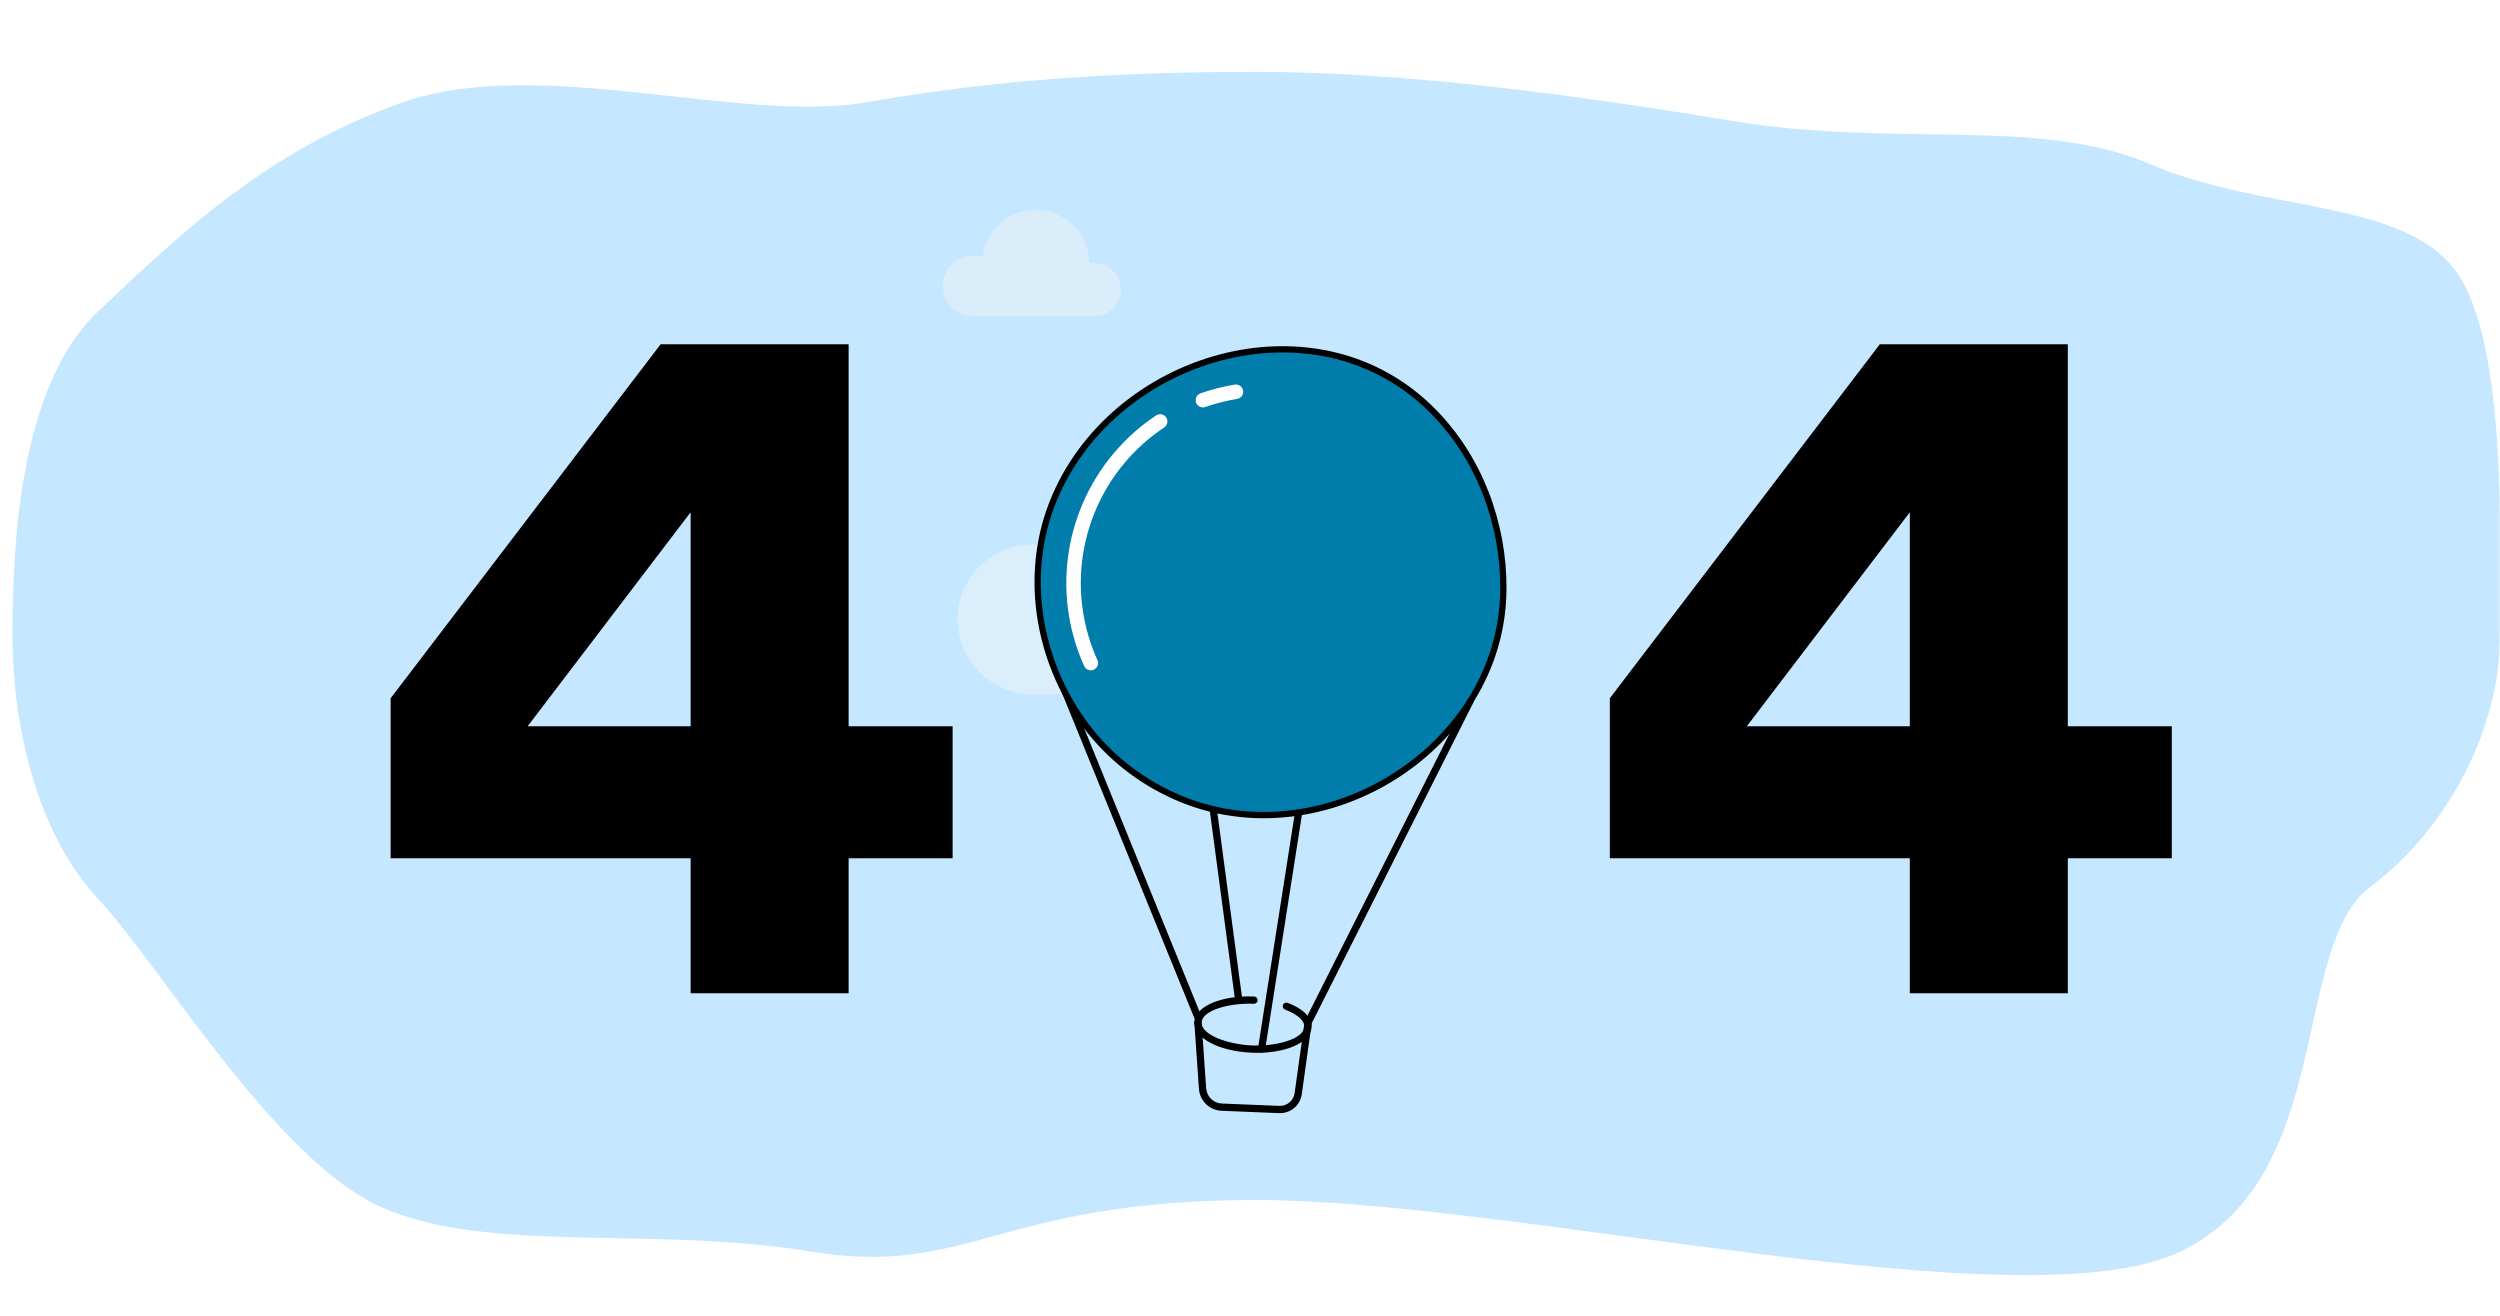 <svg width="800" height="421" viewBox="0 0 800 421" fill="none" xmlns="http://www.w3.org/2000/svg">
<mask id="mask0_818_25131" style="mask-type:luminance" maskUnits="userSpaceOnUse" x="0" y="0" width="800" height="421">
<path d="M800 0.165H0V420.165H800V0.165Z" fill="white"/>
</mask>
<g mask="url(#mask0_818_25131)">
<path d="M402 384C485.103 384 648.019 424.37 697.738 400.5C747.458 376.63 732.868 303.111 758.515 283.786C784.161 264.46 800 232.334 800 203.5C800 174.666 802.745 106.25 784.5 85C766.255 63.75 723.495 67.718 688 52.5C652.505 37.282 606.726 47.354 554.6 38.738C502.475 30.123 449.12 23 402 23C354.88 23 317.537 25.707 277.361 32.725C237.185 39.742 172.577 17.53 129 32.725C85.423 47.92 57.151 75.399 31.535 99.5C5.919 123.6 4 175.555 4 203.5C4 231.445 11.432 266.302 31.535 287.792C51.638 309.281 88.244 371.613 122.5 386.5C156.756 401.387 208.664 392.179 259.5 400.5C310.336 408.82 318.897 384 402 384Z" fill="#C5E7FF"/>
<g opacity="0.4">
<path d="M360.393 186.505C370.333 186.505 378.393 194.485 378.393 204.335C378.393 214.185 370.333 222.165 360.393 222.165C354.973 222.165 336.843 222.165 330.623 222.165C317.243 222.165 306.393 211.415 306.393 198.165C306.393 184.915 317.243 174.165 330.623 174.165C340.423 174.165 348.863 179.925 352.683 188.225C355.023 187.125 357.633 186.505 360.393 186.505Z" fill="#FDF7F5"/>
</g>
<g opacity="0.373">
<path d="M311.45 101.165C306.07 101.165 301.71 96.815 301.71 91.455C301.71 86.085 306.07 81.735 311.45 81.735C312.51 81.735 313.53 81.905 314.49 82.215C315.46 73.745 322.67 67.165 331.43 67.165C340.85 67.165 348.48 74.775 348.48 84.165C348.48 84.225 348.48 84.275 348.48 84.335C349.03 84.225 349.6 84.165 350.18 84.165C354.89 84.165 358.71 87.975 358.71 92.665C358.71 97.355 354.89 101.165 350.18 101.165C347.01 101.165 314.96 101.165 311.45 101.165Z" fill="#FDF7F5"/>
</g>
<g filter="url(#filter0_d_818_25131)">
<path d="M214 226.405V157.925L161.84 226.405H214ZM118 268.645V217.445L204.4 104.165H264.56V226.405H297.84V268.645H264.56V311.845H214V268.645H118Z" fill="black"/>
</g>
<g filter="url(#filter1_d_818_25131)">
<path d="M604.14 226.405V157.925L551.98 226.405H604.14ZM508.14 268.645V217.445L594.54 104.165H654.7V226.405H687.98V268.645H654.7V311.845H604.14V268.645H508.14Z" fill="black"/>
</g>
<g filter="url(#filter2_d_818_25131)">
<path d="M376.362 320.859C375.922 320.841 375.509 320.572 375.329 320.141L329.296 207.056C329.05 206.46 329.339 205.779 329.926 205.542C330.521 205.296 331.203 205.585 331.44 206.18L377.482 319.266C377.719 319.852 377.439 320.534 376.843 320.78C376.687 320.837 376.515 320.866 376.362 320.859Z" fill="black"/>
<path d="M402.281 350.203L383.883 349.446C380.034 349.287 376.924 346.268 376.659 342.42L375.189 321.227C375.143 320.595 375.626 320.038 376.267 319.993C376.899 319.946 377.456 320.429 377.502 321.07L378.972 342.254C379.159 344.928 381.307 347.016 383.978 347.126L402.377 347.883C404.832 347.984 406.93 346.233 407.273 343.806L410.464 320.985C410.479 320.86 410.519 320.744 410.578 320.63L462.496 217.583C462.781 217.009 463.484 216.777 464.058 217.071C464.622 217.355 464.855 218.049 464.57 218.623L412.731 321.502L409.575 344.126C409.066 347.744 405.932 350.353 402.281 350.203Z" fill="black"/>
<path d="M393.583 330.868C383.062 330.436 374.978 326.149 375.186 321.104C375.393 316.059 383.802 312.451 394.323 312.883C394.961 312.91 395.462 313.453 395.435 314.091C395.409 314.73 394.866 315.23 394.228 315.204C386.449 314.883 377.667 317.269 377.506 321.199C377.344 325.129 385.9 328.228 393.678 328.548C401.457 328.868 410.229 326.482 410.391 322.552C410.47 320.628 408.116 318.531 404.239 317.084C403.635 316.861 403.33 316.191 403.553 315.587C403.776 314.984 404.445 314.687 405.049 314.91C410.044 316.773 412.837 319.599 412.711 322.648C412.504 327.693 404.104 331.301 393.583 330.868Z" fill="black"/>
<path d="M389.321 314.999C388.772 314.976 388.303 314.561 388.218 313.999L380.023 252.643C379.941 252.009 380.389 251.424 381.023 251.342C381.648 251.26 382.242 251.699 382.324 252.342L390.519 313.688C390.61 314.322 390.162 314.907 389.528 314.989C389.456 315.004 389.393 315.002 389.321 314.999Z" fill="black"/>
<path d="M396.646 330.875C396.601 330.873 396.556 330.862 396.511 330.86C395.876 330.762 395.45 330.168 395.548 329.532L407.471 253.44C407.569 252.804 408.163 252.378 408.798 252.476C409.434 252.574 409.86 253.169 409.762 253.804L397.839 329.888C397.743 330.478 397.23 330.899 396.646 330.875Z" fill="black"/>
<path d="M383.556 108.399C406.496 102.343 431.627 106.463 450.194 124.226L451.073 125.082C466.294 140.159 474.201 161.424 474.075 182.429L474.063 183.429C473.617 208.493 459.207 229.841 439.107 242.51C419.319 254.983 394.113 258.982 371.473 249.88L370.398 249.436L370.397 249.436C359.486 244.836 349.729 237.657 342.265 228.471L341.55 227.576C325.761 207.455 320.355 179.765 329.483 155.703L329.928 154.56C339.289 131.199 360.241 114.554 383.556 108.399Z" fill="#007DAB" stroke="black" stroke-width="2"/>
<path d="M377.837 124.373C376.911 124.335 376.061 123.75 375.739 122.818C375.32 121.612 375.951 120.287 377.167 119.859C380.704 118.618 384.391 117.68 388.118 117.067C389.388 116.867 390.578 117.718 390.787 118.988C390.996 120.257 390.136 121.447 388.866 121.656C385.402 122.225 381.979 123.093 378.698 124.246C378.415 124.343 378.125 124.385 377.837 124.373Z" fill="white"/>
<path d="M341.963 208.503C341.118 208.468 340.319 207.967 339.939 207.141C337.619 202.001 335.969 196.556 335.056 190.942C330.983 166.021 341.935 140.899 362.966 126.929C364.031 126.216 365.47 126.509 366.182 127.584C366.886 128.649 366.601 130.087 365.527 130.799C346.015 143.76 335.859 167.069 339.636 190.185C340.485 195.399 342.015 200.461 344.17 205.225C344.698 206.391 344.183 207.766 343.017 208.294C342.668 208.451 342.314 208.518 341.963 208.503Z" fill="white"/>
</g>
</g>
<defs>
<filter id="filter0_d_818_25131" x="118" y="104.165" width="187.84" height="214.68" filterUnits="userSpaceOnUse" color-interpolation-filters="sRGB">
<feFlood flood-opacity="0" result="BackgroundImageFix"/>
<feColorMatrix in="SourceAlpha" type="matrix" values="0 0 0 0 0 0 0 0 0 0 0 0 0 0 0 0 0 0 127 0" result="hardAlpha"/>
<feOffset dx="7" dy="6"/>
<feGaussianBlur stdDeviation="0.5"/>
<feColorMatrix type="matrix" values="0 0 0 0 0.788 0 0 0 0 0.78 0 0 0 0 0.741 0 0 0 1 0"/>
<feBlend mode="multiply" in2="BackgroundImageFix" result="effect1_dropShadow_818_25131"/>
<feBlend mode="normal" in="SourceGraphic" in2="effect1_dropShadow_818_25131" result="shape"/>
</filter>
<filter id="filter1_d_818_25131" x="508.14" y="104.165" width="187.84" height="214.68" filterUnits="userSpaceOnUse" color-interpolation-filters="sRGB">
<feFlood flood-opacity="0" result="BackgroundImageFix"/>
<feColorMatrix in="SourceAlpha" type="matrix" values="0 0 0 0 0 0 0 0 0 0 0 0 0 0 0 0 0 0 127 0" result="hardAlpha"/>
<feOffset dx="7" dy="6"/>
<feGaussianBlur stdDeviation="0.5"/>
<feColorMatrix type="matrix" values="0 0 0 0 0.788 0 0 0 0 0.78 0 0 0 0 0.741 0 0 0 1 0"/>
<feBlend mode="multiply" in2="BackgroundImageFix" result="effect1_dropShadow_818_25131"/>
<feBlend mode="normal" in="SourceGraphic" in2="effect1_dropShadow_818_25131" result="shape"/>
</filter>
<filter id="filter2_d_818_25131" x="324.045" y="104.781" width="159.031" height="252.428" filterUnits="userSpaceOnUse" color-interpolation-filters="sRGB">
<feFlood flood-opacity="0" result="BackgroundImageFix"/>
<feColorMatrix in="SourceAlpha" type="matrix" values="0 0 0 0 0 0 0 0 0 0 0 0 0 0 0 0 0 0 127 0" result="hardAlpha"/>
<feOffset dx="7" dy="6"/>
<feGaussianBlur stdDeviation="0.5"/>
<feColorMatrix type="matrix" values="0 0 0 0 0.788 0 0 0 0 0.78 0 0 0 0 0.741 0 0 0 1 0"/>
<feBlend mode="multiply" in2="BackgroundImageFix" result="effect1_dropShadow_818_25131"/>
<feBlend mode="normal" in="SourceGraphic" in2="effect1_dropShadow_818_25131" result="shape"/>
</filter>
</defs>
</svg>
